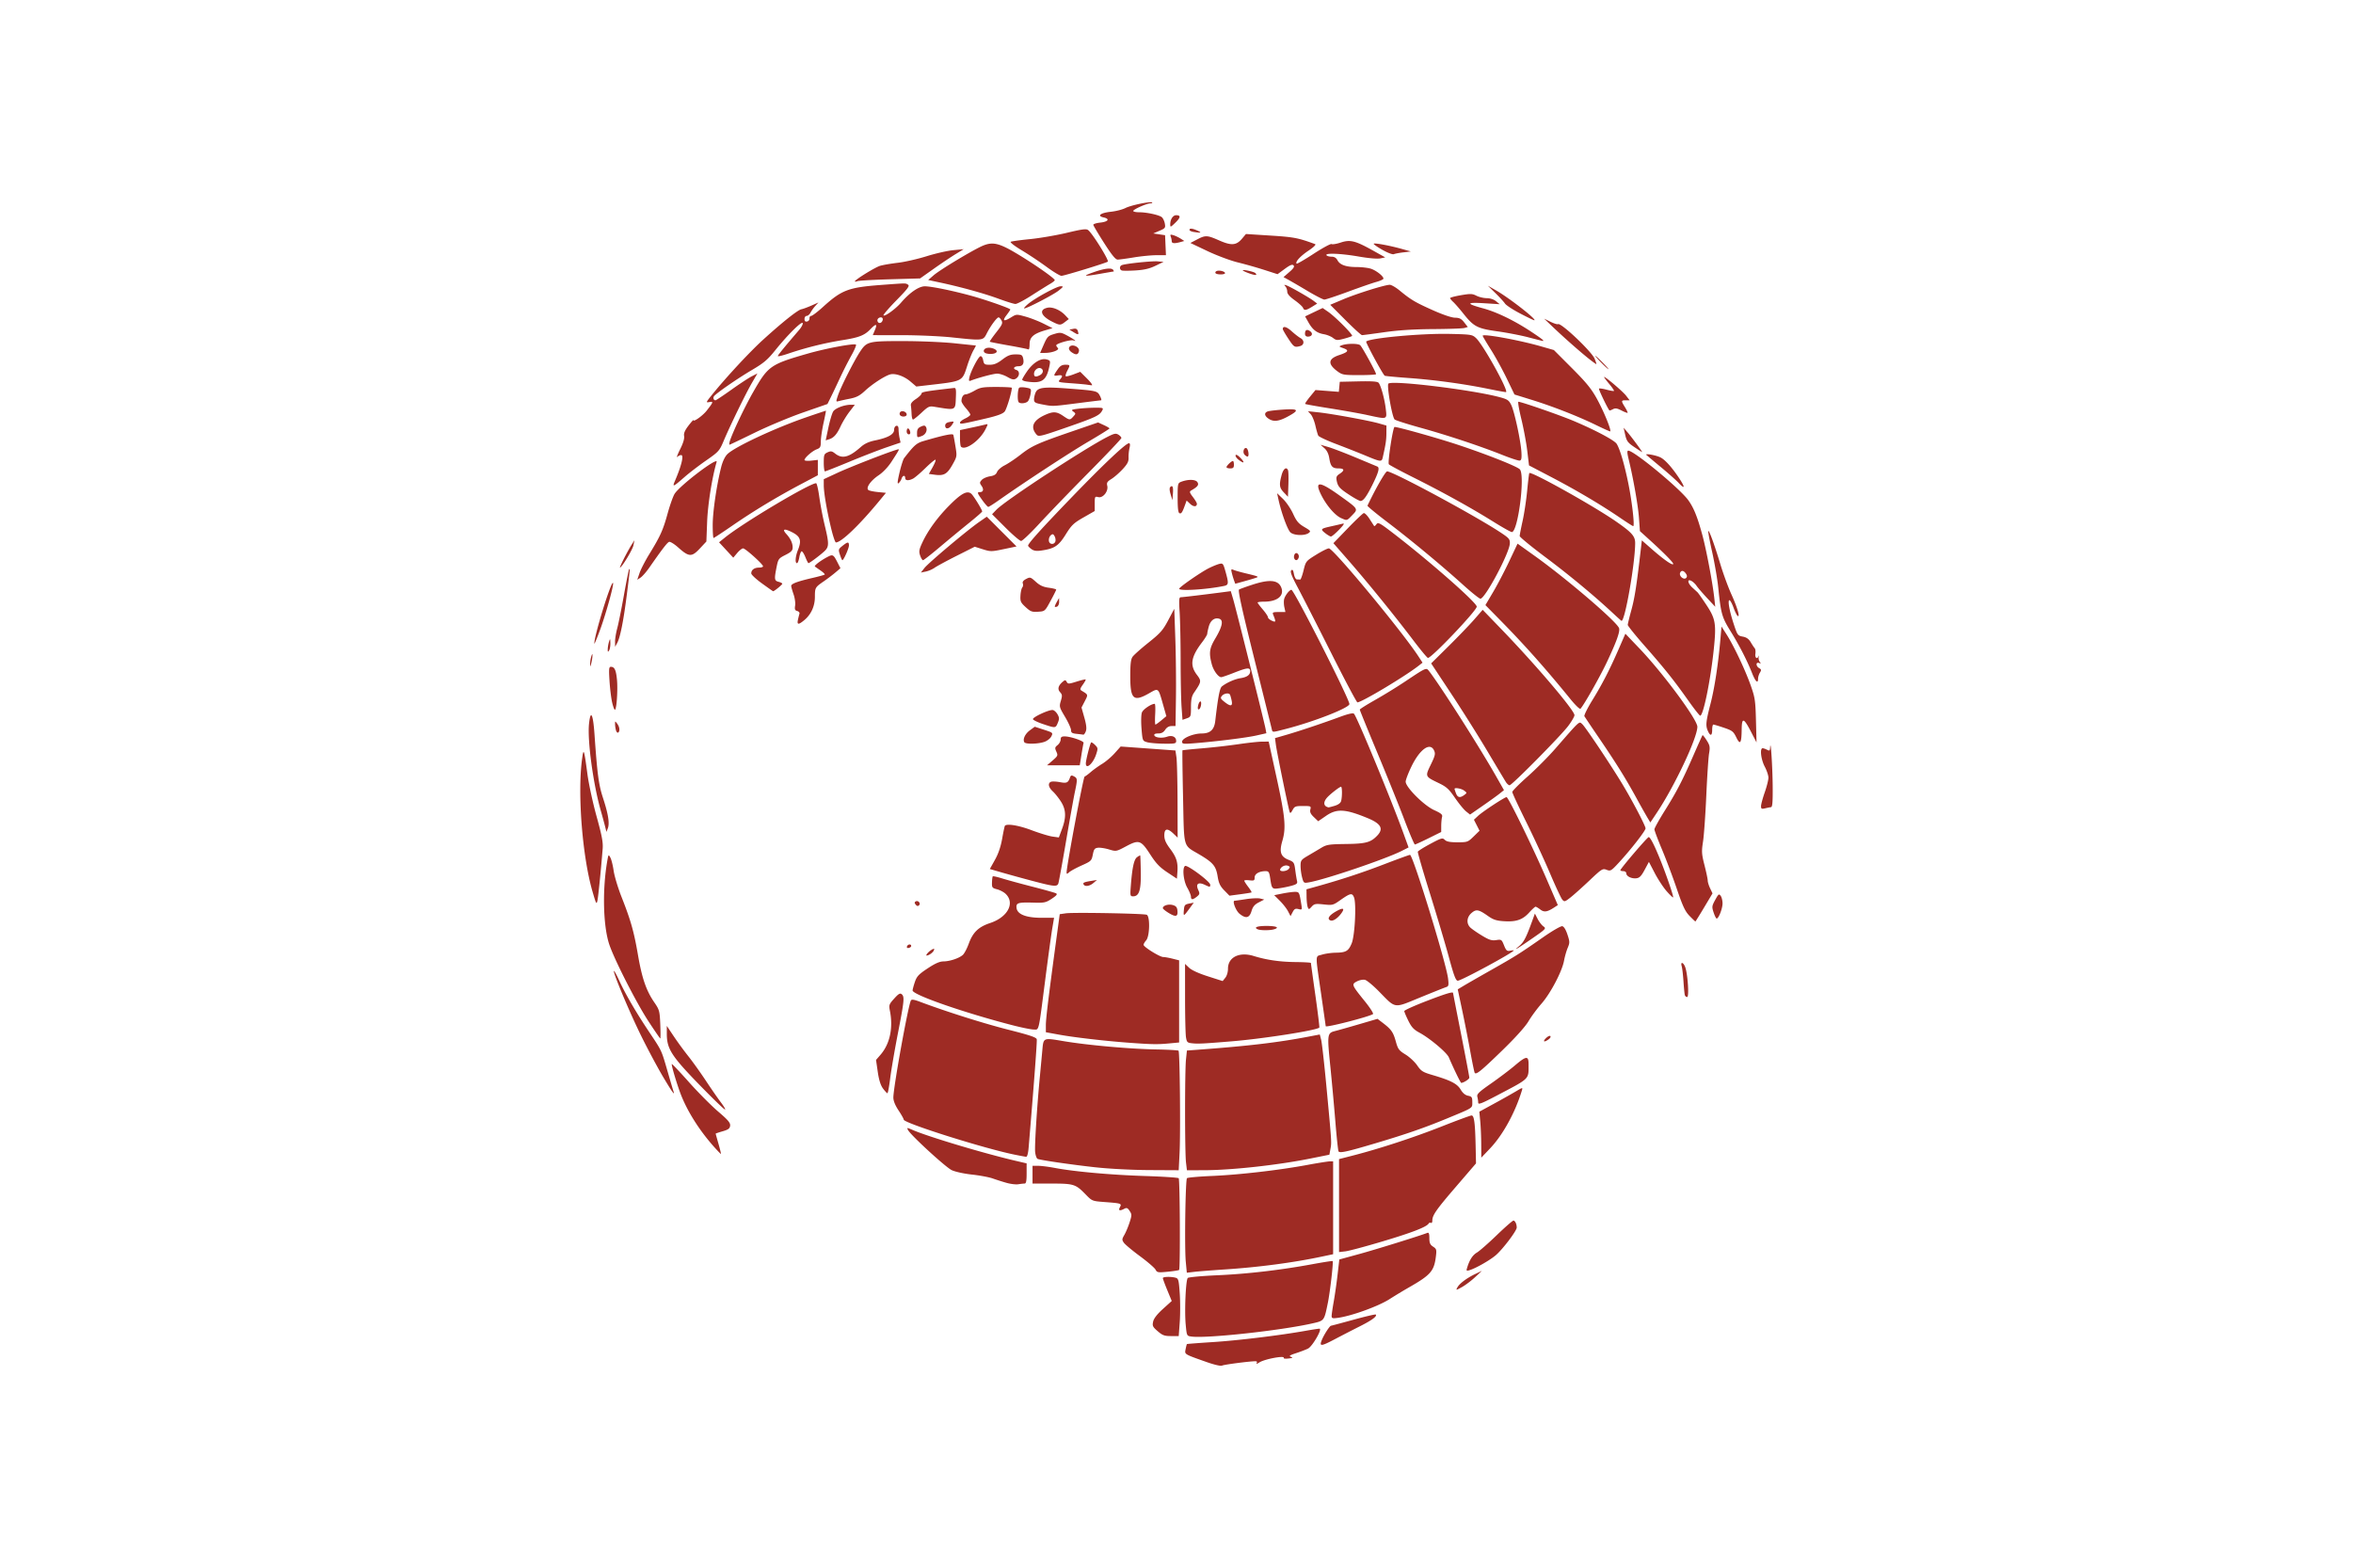 <svg xmlns="http://www.w3.org/2000/svg" viewBox="0 0 338.667 225.69" height="853" width="1280"><path style="fill:#fff;stroke-width:2.646;stroke-linecap:round;stroke-linejoin:round;paint-order:fill markers stroke" d="M-4.536-6.596h347.738v238.881H-4.536z"/><path style="fill:#9e2b24;fill-opacity:1;stroke-width:.213" d="M173.654 196.039c-3.26-1.15-3.16-1.09-3.007-1.857.074-.37.158-.696.186-.724.028-.028 1.729-.159 3.78-.291 3.628-.235 9.543-.953 13.213-1.604.997-.177 1.937-.322 2.09-.322.45 0-1.015 2.542-1.647 2.861-.302.153-1.075.45-1.717.66-.925.302-1.08.412-.746.53.33.117.252.17-.362.242-.432.051-.738.017-.68-.076.249-.403-2.756.15-3.516.648-.306.2-.473.24-.38.09.105-.171.041-.267-.177-.267-.838 0-4.496.476-4.791.623-.197.099-1.092-.106-2.246-.513zm16.615-3.213c.324-.775 1.129-2.012 1.31-2.012.055 0 1.502-.385 3.214-.856s3.16-.81 3.218-.751c.238.237-.543.816-2.277 1.688a240.08 240.08 0 0 0-3.508 1.806c-2.131 1.125-2.382 1.141-1.957.125zm-18.782-.451c-.676-.093-.676-.093-.829-1.726-.188-2.004.01-6.416.299-6.707.117-.116 2.018-.29 4.225-.388 4.32-.189 9.124-.747 13.692-1.59 1.573-.29 2.892-.495 2.932-.455.13.13-.37 4.469-.7 6.074-.52 2.533-.5 2.507-2.174 2.888-4.54 1.033-15.272 2.204-17.445 1.904zm-4.857-.768c-.722-.624-.793-.773-.659-1.382.1-.456.57-1.063 1.414-1.827l1.263-1.143-.64-1.553c-.353-.854-.64-1.636-.64-1.737 0-.206 1.146-.242 1.835-.057.407.11.464.327.597 2.257.08 1.174.081 3.037 0 4.138l-.147 2.003h-1.107c-.945 0-1.226-.102-1.916-.699zm25.032-2.186c0-.212.138-1.16.306-2.107.168-.946.417-2.691.553-3.877l.248-2.156 2.899-.793c2.359-.645 8.576-2.576 9.774-3.036.21-.08.286.12.286.76 0 .695.108.942.537 1.223.493.323.525.439.4 1.443-.261 2.096-.762 2.656-4.027 4.509a80.997 80.997 0 0 0-2.671 1.621c-1.617 1.025-5.437 2.405-7.399 2.674-.777.107-.906.07-.906-.26zm18.097-4.114c.3-.562 1.344-1.346 2.576-1.936l.959-.46-.98.915c-.537.503-1.386 1.142-1.885 1.42-.875.487-.899.489-.67.061zm-43.447-2.572c-.135-.252-1.141-1.12-2.236-1.929-1.096-.808-2.137-1.678-2.315-1.932-.292-.417-.285-.525.068-1.133.214-.37.553-1.176.751-1.792.336-1.04.336-1.156.009-1.655-.285-.436-.428-.496-.756-.32-.667.357-.907.278-.645-.212.29-.54.21-.567-2.158-.745-1.831-.138-1.84-.141-2.77-1.097-1.437-1.477-1.711-1.565-4.866-1.565h-2.781v-2.557h.799c.44 0 1.518.136 2.397.303 2.824.535 8.077 1.008 12.94 1.163 2.603.084 4.809.227 4.901.32.18.179.238 13.026.06 13.204-.058.057-.791.172-1.63.255-1.42.14-1.54.119-1.768-.308zm4.356-1.143c-.192-2.056-.051-11.787.175-12.013.095-.095 1.725-.24 3.623-.321 3.919-.17 9.599-.827 13.68-1.582 1.524-.283 2.986-.514 3.25-.516l.48-.002v13.365l-1.652.348c-4.119.87-9.048 1.522-13.906 1.842-1.817.12-3.798.275-4.402.345l-1.098.128-.15-1.594zm40.497.878c.342-1.13.786-1.819 1.41-2.188.364-.214 1.645-1.337 2.846-2.494 1.202-1.158 2.284-2.105 2.404-2.105.241 0 .477.495.477 1.004 0 .466-2.012 3.123-3.015 3.982-.853.73-2.86 1.873-3.773 2.15-.449.136-.485.1-.349-.349zm-18.437-8.947v-6.69l1.967-.505c3.796-.972 8.833-2.621 12.803-4.191 2.205-.872 4.141-1.585 4.303-1.585.372 0 .513 1.048.585 4.355l.055 2.543-2.835 3.297c-2.91 3.384-3.452 4.158-3.452 4.938 0 .247-.09.394-.198.327-.11-.068-.26-.024-.335.098-.306.495-2.367 1.294-6.606 2.56-2.462.736-4.883 1.384-5.381 1.44l-.906.104zm-47.844-3.267a36.902 36.902 0 0 1-2.007-.636c-.518-.185-1.86-.437-2.984-.56-1.155-.125-2.423-.404-2.918-.64-.872-.417-5.87-5.001-6.274-5.756-.206-.386-.188-.386.71-.002 2.28.977 10.202 3.349 14.698 4.4l1.652.386v1.453c0 1.09-.073 1.453-.293 1.453-.162 0-.57.045-.906.1-.337.056-1.092-.034-1.678-.199zm12.786-2.242c-3.42-.376-7.813-1.014-8.318-1.208-.15-.057-.312-.504-.362-.994-.091-.884.255-6.408.683-10.908.122-1.29.275-2.922.34-3.63.178-1.971.066-1.92 3.103-1.412 3.464.58 9.554 1.123 13.345 1.188 1.67.03 3.095.112 3.167.183.184.184.3 11.675.148 14.7l-.125 2.504-4.285-.024c-2.476-.014-5.725-.183-7.696-.4zm13.032-.696c-.175-1.46-.178-13.145-.003-14.818l.135-1.294 1.517-.112c7.421-.549 11.56-1.039 16.062-1.902l1.545-.296.197.766c.108.422.445 3.404.749 6.628.771 8.196.766 8.11.592 9.057l-.157.852-2.769.557c-4.68.941-11.287 1.667-15.26 1.676l-2.474.005-.134-1.12zm-24.646-1.12c-4.429-.899-15.984-4.547-15.984-5.046 0-.115-.336-.714-.746-1.332-.488-.735-.745-1.374-.744-1.848.003-1.477 2.132-13.25 2.526-13.974.1-.183.452-.131 1.308.191 3.715 1.398 9.145 3.116 12.68 4.012 3.136.794 4.067 1.108 4.125 1.39.06.299-.36 5.9-1.17 15.596-.07.83-.205 1.325-.36 1.312-.138-.011-.873-.147-1.635-.301zm67.137-1.49c-.005-1.055-.068-2.544-.14-3.309l-.132-1.39 2.104-1.148a124.32 124.32 0 0 0 3.134-1.761c1.014-.605 1.027-.607.881-.126-.963 3.166-2.729 6.38-4.572 8.32l-1.266 1.332-.01-1.918zm-110.276.523c-2.11-2.335-3.835-5.006-4.843-7.499-.553-1.367-1.488-4.47-1.38-4.579.044-.043 1.153 1.127 2.465 2.6 1.313 1.474 3.197 3.372 4.187 4.219 1.442 1.232 1.79 1.641 1.743 2.05-.046.41-.26.57-1.07.806-.557.162-1.013.315-1.013.342 0 .026.185.694.412 1.485.226.79.38 1.438.344 1.438-.037 0-.417-.388-.845-.862zm89.738.49c-.067-.109-.274-2.06-.46-4.335a471.83 471.83 0 0 0-.714-7.836c-.48-4.697-.457-4.863.685-5.152.485-.122 2.055-.567 3.49-.987l2.609-.765.754.575c1.223.933 1.507 1.336 1.875 2.658.315 1.133.45 1.315 1.399 1.9.578.355 1.336 1.061 1.686 1.57.567.824.804.973 2.211 1.387 2.625.772 3.547 1.249 4.044 2.091.298.505.658.804 1.062.885.542.109.612.213.612.914 0 .905.217.765-3.673 2.374-3.23 1.337-5.814 2.232-10.289 3.563-4.086 1.216-5.116 1.441-5.291 1.158zm-91.27-8.845c-4.76-4.849-5.411-5.828-5.411-8.123v-1.09l.996 1.49a51.25 51.25 0 0 0 2.102 2.874c.608.762 1.74 2.344 2.517 3.517.776 1.172 1.757 2.586 2.18 3.143.424.557.684 1.012.58 1.012-.105 0-1.438-1.27-2.963-2.823zm111.373 1.83a4.101 4.101 0 0 0-.124-.843c-.102-.38.21-.683 1.974-1.912 1.152-.804 2.691-1.967 3.42-2.586 1.66-1.407 1.979-1.438 1.979-.192 0 2.227.252 1.974-4.422 4.437-2.348 1.236-2.825 1.421-2.827 1.096zm-117.342-3.748c-.784-1.32-2.205-3.98-3.157-5.914-1.672-3.397-4.071-9.122-3.896-9.297.047-.047.406.61.797 1.462.875 1.907 2.385 4.496 4.258 7.302 1.854 2.777 1.768 2.592 2.656 5.66.423 1.459.81 2.771.86 2.918.242.702-.213.062-1.518-2.131zm31.675 1.716c-.346-.468-.581-1.217-.754-2.397l-.25-1.717.638-.735c1.355-1.56 1.85-3.86 1.36-6.333-.165-.833-.127-.942.614-1.761.622-.69.85-.823 1.081-.632.429.356.373.925-.549 5.657-.46 2.361-.958 5.262-1.106 6.446-.147 1.184-.327 2.153-.4 2.153-.071 0-.357-.306-.634-.68zm82.405-2.356a57.19 57.19 0 0 1-.963-2.123c-.271-.677-2.738-2.753-4.224-3.554-.824-.444-1.149-.793-1.611-1.729-.319-.644-.58-1.268-.582-1.385-.002-.117 1.43-.764 3.18-1.438 2.79-1.074 3.842-1.392 3.842-1.162 0 .035.527 2.735 1.172 6 .645 3.266 1.172 6.05 1.172 6.19 0 .205-.848.746-1.17.746-.047 0-.414-.695-.816-1.545zm2.756.092c-.06-.097-.352-1.512-.648-3.144-.296-1.633-.82-4.296-1.164-5.918l-.626-2.95.887-.532c.488-.292 2.278-1.319 3.978-2.28 3.488-1.976 4.051-2.33 7.405-4.671 1.32-.92 2.566-1.642 2.771-1.603.236.044.51.483.746 1.194.343 1.033.346 1.188.04 1.917-.184.436-.422 1.272-.53 1.858-.282 1.54-1.94 4.698-3.246 6.18-.62.704-1.459 1.84-1.865 2.527-.466.787-1.865 2.342-3.785 4.207-3.06 2.971-3.762 3.54-3.963 3.215zm-49.786-4.328c-3.444-.253-7.874-.767-10.07-1.168l-1.865-.34v-1.007c0-.947.386-4.11 1.513-12.422l.484-3.563.866-.124c1.093-.157 11.191.023 11.65.207.503.202.442 3.11-.078 3.684-.203.225-.37.513-.37.642 0 .31 2.331 1.757 2.83 1.757.216 0 .818.108 1.339.239l.946.238v11.823l-1.438.135c-1.671.158-2.47.144-5.807-.1zm9.136.084c-.706-.073-.784-.148-.903-.867-.072-.434-.131-2.988-.133-5.676l-.003-4.889.586.559c.365.347 1.39.814 2.707 1.235l2.12.678.384-.474c.224-.276.384-.822.384-1.312 0-1.653 1.64-2.459 3.706-1.82 1.855.573 3.77.85 6.044.872 1.201.013 2.184.07 2.184.129s.29 2.158.646 4.664c.355 2.507.61 4.594.566 4.638-.404.404-8.005 1.596-12.614 1.978-4.03.334-4.814.374-5.674.285zm50.909-.738c.257-.257.542-.393.633-.302.09.091-.02.302-.248.468-.642.47-.907.356-.385-.166zm-129.2-2.462c-1.731-2.648-4.9-8.871-5.623-11.042-.885-2.66-1.006-7.904-.276-12.046.16-.91.175-.925.44-.44.151.276.363 1.127.471 1.89.109.765.618 2.457 1.132 3.762 1.344 3.412 1.784 4.968 2.377 8.405.574 3.331 1.184 5.092 2.355 6.798.718 1.047.766 1.227.848 3.144.047 1.118.047 2.033 0 2.033-.048 0-.823-1.127-1.724-2.504zm52.425.601c-6.945-1.79-14.385-4.38-14.385-5.005 0-.144.147-.693.326-1.22.278-.815.55-1.105 1.834-1.955 1.084-.718 1.726-1.002 2.285-1.008.932-.012 2.257-.458 2.79-.94.213-.193.594-.918.847-1.611.598-1.64 1.396-2.412 3.07-2.97 2.56-.85 3.633-2.906 2.21-4.23-.258-.239-.804-.523-1.215-.63-.69-.18-.744-.254-.72-.983.013-.434.065-.83.115-.88.05-.05.67.09 1.38.31.708.221 2.67.756 4.359 1.189 1.69.432 3.207.86 3.372.95.222.12.06.322-.624.774-.85.562-1.066.608-2.645.562-2.2-.064-2.51.033-2.425.76.106.92 1.37 1.421 3.586 1.421h1.816l-.253 1.492c-.14.82-.6 4.177-1.023 7.459-.996 7.728-.858 7.141-1.68 7.13-.372-.006-1.73-.282-3.02-.615zm45.074.137c0-.034-.29-2.072-.645-4.529-.879-6.082-.89-5.464.112-5.771.469-.144 1.362-.27 1.985-.278 1.464-.022 1.825-.233 2.285-1.343.458-1.102.693-5.695.339-6.608-.27-.692-.52-.64-2.02.416-.986.695-1.092.722-2.346.587-1.174-.125-1.358-.092-1.73.32-.39.43-.425.435-.568.072-.084-.213-.16-.878-.168-1.478l-.015-1.09 1.332-.371c3.603-1.003 6.554-1.971 9.805-3.218 1.964-.753 3.658-1.37 3.763-1.37.424 0 5.22 15.59 5.483 17.817.11.94.074 1.105-.271 1.213-.22.07-1.902.742-3.74 1.495-3.895 1.596-3.453 1.662-5.958-.888-.822-.837-1.717-1.577-1.989-1.645-.275-.07-.788.028-1.16.22-.81.419-.78.493 1.157 2.892.75.928 1.267 1.745 1.151 1.817-.672.416-6.802 1.983-6.802 1.74zm51.69-4.468c-.045-.146-.134-1.033-.196-1.971-.063-.938-.178-1.92-.255-2.184-.214-.727.258-.581.516.16.36 1.033.563 4.262.268 4.262-.137 0-.287-.12-.332-.267zm-33.966-5.481c-.508-1.87-1.736-6-2.73-9.18-.993-3.177-1.774-5.87-1.737-5.984.038-.114.849-.623 1.802-1.132 1.606-.858 1.758-.9 2.082-.576.257.256.741.35 1.823.35 1.426 0 1.502-.028 2.325-.832l.851-.83-.403-.792-.404-.791.575-.54c.665-.624 3.841-2.716 4.124-2.716.256 0 3.836 7.336 5.793 11.873l1.583 3.669-.509.333c-1.013.664-1.455.731-2.01.306-.286-.22-.592-.403-.68-.406-.089-.003-.503.374-.92.836-.941 1.042-1.872 1.363-3.626 1.251-1.095-.07-1.545-.216-2.298-.747-1.355-.955-1.7-1.018-2.379-.434-.69.593-.768 1.503-.18 2.082.219.216.974.74 1.678 1.165 1.05.635 1.417.75 2.055.653.747-.115.79-.087 1.126.755.301.752.424.86.875.774.29-.055.526-.074.526-.043 0 .273-7.556 4.36-8.056 4.358-.287-.002-.554-.706-1.286-3.402zm-75.042-.55a2.63 2.63 0 0 1 .66-.539c.307-.164.36-.139.26.124-.12.313-.73.745-1.049.745-.08 0-.023-.149.129-.33zm85.143-1.018c.666-.55 1.005-1.187 1.823-3.431l.46-1.263.395.77c.217.424.593.91.835 1.079.422.295.355.368-1.543 1.682-2.234 1.546-2.937 1.962-1.97 1.163zm-88.09.037c.11-.332.587-.39.604-.074.006.117-.149.246-.344.287-.223.046-.32-.034-.26-.213zm50.515-2.453c-.681-.274-.132-.498 1.225-.498 1.462 0 1.963.25 1.013.505-.564.151-1.857.147-2.238-.007zm10.443-1.286c-.528-.198-.249-.696.702-1.253 1.11-.65 1.428-.548.821.265-.52.697-1.173 1.12-1.523.988zm51.678-.65c-.638-.654-.975-1.372-1.844-3.92-.585-1.717-1.548-4.272-2.14-5.679-.591-1.407-1.076-2.696-1.076-2.866 0-.17.67-1.377 1.488-2.683 1.729-2.76 2.553-4.354 4.18-8.085.65-1.49 1.216-2.742 1.258-2.785.042-.042.31.295.597.75.46.726.5.951.343 1.884-.098.583-.278 3.313-.4 6.068-.123 2.754-.334 5.73-.47 6.614-.223 1.444-.2 1.787.215 3.416.254.997.462 1.986.462 2.199 0 .213.155.714.344 1.114l.345.726-1.207 2.023c-.664 1.113-1.231 2.023-1.26 2.023-.03 0-.405-.36-.835-.8zm3.46-.497c-.267-.808-.251-.935.23-1.817.464-.848.546-.91.786-.582.147.202.268.693.268 1.093 0 .735-.558 2.176-.843 2.176-.085 0-.284-.392-.441-.87zm-78.372.105c-.496-.296-.902-.625-.902-.732 0-.365.784-.616 1.406-.45.47.124.636.308.689.761.106.905-.2 1.013-1.193.42zm10.127.07c-.525-.429-1.07-1.863-.707-1.863.08 0 .819-.104 1.642-.232.822-.128 1.752-.167 2.065-.087l.57.144-.791.408c-.6.31-.853.614-1.046 1.26-.301 1.005-.82 1.116-1.733.37zm-8.006-.47c.06-.76.136-.859.749-.983l.68-.138-.562.77c-.904 1.236-.939 1.25-.867.351zm15 .128c-.196-.38-.724-1.059-1.174-1.508l-.816-.816 1.183-.238c.65-.13 1.453-.238 1.783-.238.632 0 .645.026.93 1.785.13.8.117.822-.406.691-.44-.11-.595-.03-.841.44l-.301.575zm-53.59-.96c-.19-.229-.194-.349-.015-.46.348-.214.779.263.494.547-.154.155-.3.128-.479-.087zm-46.523-1.89c-1.443-4.96-2.164-13.931-1.52-18.917.237-1.843.292-1.702.791 2.025.188 1.406.78 4.14 1.315 6.074.777 2.807.953 3.752.876 4.688-.272 3.328-.622 6.792-.747 7.409-.13.636-.19.528-.715-1.28zm139.584 1.164c-.175-.202-.97-1.902-1.767-3.778-.798-1.875-2.346-5.216-3.44-7.424-1.096-2.208-1.992-4.138-1.992-4.288 0-.15.983-1.144 2.185-2.21 1.201-1.066 3-2.871 3.996-4.013 3.655-4.187 3.415-3.969 3.895-3.54.46.411 4.166 5.956 5.805 8.687 1.46 2.43 3.3 5.952 3.3 6.313 0 .346-2.127 3.073-3.86 4.949-1.084 1.173-1.182 1.23-1.745 1.013-.567-.218-.69-.142-2.455 1.527-1.022.966-2.25 2.067-2.73 2.445-.818.644-.895.664-1.192.32zm-53.447-.42c-.002-.206-.241-.791-.533-1.301-.551-.964-.744-2.858-.318-3.121.33-.204 3.624 2.248 3.624 2.697 0 .366-.037.368-.748.029-.972-.464-1.38-.161-.977.725.239.523.217.627-.2.965-.59.478-.845.48-.848.005zm68.46-.796c-.47-.535-1.237-1.702-1.702-2.594l-.846-1.621-.615 1.146c-.48.897-.74 1.161-1.19 1.213-.7.081-1.449-.288-1.449-.713 0-.172-.192-.312-.426-.312-.234 0-.426-.06-.426-.132 0-.223 3.886-4.77 4.076-4.77.227 0 .85 1.224 1.698 3.338.882 2.198 1.916 5.24 1.817 5.34-.044.043-.465-.36-.936-.895zm-77.122-.697c.2-2.663.458-3.87.896-4.19.229-.167.436-.282.462-.257.026.026.064 1.118.084 2.426.04 2.59-.24 3.46-1.111 3.46-.41 0-.432-.094-.331-1.439zm13.453.58c-.593-.607-.791-1.027-.952-2.012-.24-1.483-.641-1.968-2.572-3.118-2.468-1.47-2.24-.681-2.406-8.297-.08-3.664-.117-6.69-.083-6.725.035-.035 1.308-.166 2.828-.291a98.164 98.164 0 0 0 5.216-.592c1.348-.2 2.882-.366 3.41-.37l.959-.007 1.118 5.115c1.256 5.743 1.399 7.287.849 9.164-.473 1.614-.255 2.28.9 2.741.753.302.813.393.952 1.454.08.623.196 1.331.256 1.574.089.364-.036.484-.705.678-.447.13-1.255.3-1.795.378-1.106.158-1.128.134-1.369-1.47-.127-.847-.218-.986-.643-.986-.92 0-1.588.383-1.588.91 0 .441-.082.486-.746.409-.41-.048-.745-.023-.745.057 0 .079.253.476.562.881.31.406.525.767.48.802-.046.035-.78.155-1.63.267l-1.547.204zm9.275-3.081c.214-.258.194-.344-.11-.46-.401-.155-.983.119-1.118.526-.123.367.914.312 1.228-.066zm-36.867 1.725a250.726 250.726 0 0 1-4.406-1.21l-1.742-.506.736-1.316c.496-.886.837-1.89 1.045-3.074.17-.967.348-1.796.395-1.843.325-.326 2.006-.042 3.837.649 1.157.435 2.512.848 3.012.917l.91.124.45-1.205c.635-1.697.59-2.808-.158-3.972-.335-.521-.862-1.18-1.172-1.464-.625-.574-.733-1.184-.243-1.372.177-.068.75-.043 1.276.055.989.185 1.181.095 1.458-.68.111-.31.218-.339.566-.152.513.274.52.399.116 2.315-.172.819-.746 4.027-1.276 7.13-.53 3.102-1.022 5.795-1.095 5.984-.183.477-.663.428-3.709-.38zm7.362.525c-.162-.261.031-.357 1.056-.525l.853-.14-.504.432c-.53.455-1.2.565-1.405.233zm31.442-1.007a7.47 7.47 0 0 1-.226-1.672c.002-.8.07-.893 1.09-1.492.599-.352 1.462-.863 1.92-1.137.743-.446 1.116-.502 3.544-.534 2.873-.037 3.568-.23 4.518-1.248.894-.96.486-1.686-1.38-2.459-3.246-1.345-4.472-1.415-6.026-.344l-1.13.777-.626-.6c-.466-.447-.594-.726-.5-1.097.119-.476.074-.497-1.064-.497-1.08 0-1.217.054-1.499.586-.229.432-.339.502-.42.266-.187-.542-1.834-8.57-1.974-9.626l-.133-.996 1.571-.455c1.917-.555 5.19-1.65 7.708-2.578 1.26-.465 1.944-.62 2.088-.476.43.43 5.377 12.39 7.145 17.273l.713 1.97-1.008.51c-2.31 1.166-10.92 4.087-13.3 4.51-.765.136-.789.12-1.011-.68zm4.683-10.332c.52-.156.85-.401.927-.692.167-.622.158-2.05-.012-2.05-.212 0-1.623 1.103-2.038 1.593-.566.668-.47 1.23.234 1.374.045.01.445-.092.889-.225zm-24.093 9.573c-1.089-.723-1.614-1.273-2.451-2.567-1.341-2.073-1.621-2.167-3.49-1.17-1.405.75-1.417.752-2.444.444-.568-.17-1.284-.279-1.593-.243-.474.056-.588.207-.742.987-.173.883-.241.95-1.603 1.56-.782.351-1.59.79-1.796.976-.307.278-.373.284-.373.034 0-.92 2.406-13.733 2.59-13.799.122-.043.524-.34.894-.661s1.103-.847 1.63-1.168c.528-.322 1.344-1.016 1.813-1.543l.854-.957 3.941.285 3.942.286.144.959c.079.528.15 3.35.16 6.274l.015 5.314-.597-.573c-.879-.841-1.32-.76-1.32.242 0 .616.205 1.09.849 1.952.915 1.227 1.136 1.95 1.03 3.376l-.068.911zm34.12-7.573c-.747-1.963-2.496-6.297-3.887-9.63-1.39-3.335-2.528-6.13-2.528-6.212 0-.082.983-.702 2.184-1.378a79.819 79.819 0 0 0 4.316-2.651c3.018-2.017 3.06-2.036 3.435-1.564 1.5 1.883 7.259 10.911 9.682 15.178l1.137 2.001-.627.503c-.345.276-1.444 1.067-2.442 1.759l-1.814 1.257-.574-.458c-.316-.252-1.034-1.13-1.596-1.95-.87-1.27-1.216-1.584-2.347-2.13-1.972-.95-1.964-.93-1.129-2.655.62-1.281.685-1.56.472-2.026-.569-1.249-2.051-.199-3.267 2.316-.453.937-.824 1.913-.824 2.168 0 .794 2.614 3.41 4.08 4.082 1.057.485 1.252.656 1.156 1.014-.063.236-.117.816-.118 1.288l-.003.858-1.815.9c-.998.495-1.886.9-1.974.9-.088 0-.77-1.607-1.517-3.57zm8.622-3.556c.408-.303.408-.31-.013-.633-.386-.295-1.385-.473-1.385-.247 0 .051.093.339.208.64.234.617.585.688 1.19.24zM87.129 119.1a92.75 92.75 0 0 0-.667-2.45c-1.092-3.848-1.937-10.111-1.684-12.478.225-2.096.58-1.438.782 1.443.407 5.837.603 7.317 1.225 9.223.76 2.329.974 3.66.702 4.368l-.205.533zm149.98-1.426a129.4 129.4 0 0 1-1.624-2.892c-1.52-2.772-2.881-4.954-5.346-8.576a215.365 215.365 0 0 1-2.096-3.111c-.075-.13.44-1.17 1.144-2.315 1.448-2.35 2.487-4.372 3.83-7.452l.922-2.117 2.038 2.134c3.398 3.559 8.325 10.222 8.325 11.258 0 1.609-3.288 8.572-5.87 12.432l-.899 1.345zm16.357-1.643c0-.25.24-1.142.533-1.98.293-.84.532-1.791.532-2.116 0-.325-.24-1.042-.532-1.593-.541-1.017-.73-2.644-.306-2.644.125 0 .413.1.64.22.359.193.416.145.446-.372.074-1.282.338 2.77.364 5.604.02 2.262-.038 3.009-.239 3.029-.146.015-.53.09-.852.167-.5.12-.586.073-.586-.315zm-36.735-3.484a568.746 568.746 0 0 1-2.648-4.422c-1.29-2.169-3.64-5.9-5.222-8.291l-2.876-4.348 2.5-2.472c1.375-1.36 3.043-3.095 3.708-3.857l1.208-1.385 2.674 2.77c5.009 5.19 10.538 11.695 10.538 12.397 0 .193-.402.888-.894 1.543-1.073 1.431-8.105 8.544-8.446 8.544-.132 0-.376-.216-.542-.48zm-65.226-3.09c.75-.648.784-.728.535-1.273-.234-.514-.213-.624.179-.94.244-.198.443-.56.443-.805 0-.34.134-.446.568-.446.857 0 2.814.673 2.73.939-.04.128-.18.905-.31 1.726l-.238 1.492h-4.707l.8-.692zm4.78.417c0-.447.61-2.856.76-3.007.058-.058.31.102.562.354.432.431.44.51.157 1.37-.441 1.336-1.479 2.236-1.479 1.283zm-8.852-3.04c-.26-.423.108-1.211.804-1.722l.696-.51 1.324.43c1.3.423 1.32.44 1.06.963-.146.294-.595.645-1.005.786-.93.319-2.694.352-2.879.053zm17.673-.005c-.657-.19-.665-.21-.808-1.97-.081-1.006-.056-2.01.06-2.313.172-.454 1.34-1.24 1.84-1.24.084 0 .114.67.068 1.491-.047.82-.03 1.492.037 1.492s.447-.272.846-.605l.724-.604-.486-1.707c-.69-2.419-.628-2.37-1.994-1.588-2.248 1.286-2.714.866-2.714-2.445 0-1.768.08-2.448.332-2.807.182-.261 1.213-1.178 2.29-2.039 1.71-1.364 2.072-1.775 2.837-3.216l.876-1.651.151 4.335c.083 2.384.123 6.181.09 8.438l-.062 4.102h-.568c-.372 0-.69.185-.918.533-.247.376-.541.533-1.002.533-.426 0-.622.092-.564.266.115.35 1.105.457 1.844.2.715-.25 1.3.025 1.3.61 0 .38-.15.414-1.758.396-.967-.01-2.056-.105-2.421-.211zm5.032-.069c0-.508 1.597-1.182 2.815-1.188 1.236-.006 1.811-.533 1.958-1.794.412-3.534.642-4.729.957-4.98.67-.533 1.847-1.056 2.654-1.181.968-.15 1.419-.476 1.419-1.026 0-.549-.454-.501-2.344.246-.88.347-1.702.631-1.828.632-.421 0-1.115-.949-1.356-1.857-.436-1.643-.349-2.283.508-3.72 1.01-1.696 1.2-2.632.577-2.83-.671-.213-1.268.224-1.514 1.11-.121.439-.221.91-.222 1.047 0 .138-.33.682-.733 1.21-1.612 2.111-1.808 3.313-.763 4.694.684.904.67.993-.412 2.584-.33.485-.435.983-.436 2.057-.002 1.368-.023 1.425-.612 1.63l-.61.213-.132-1.843c-.073-1.014-.134-4.002-.135-6.639-.002-2.637-.065-5.778-.142-6.98-.115-1.822-.087-2.184.168-2.184.27 0 3.731-.416 6.298-.756l.894-.119.328 1.103c.396 1.334 4.492 17.714 4.668 18.671l.126.677-1.43.323c-1.437.324-5.664.853-8.943 1.118-1.566.127-1.758.103-1.758-.218zm7.131-5.934c-.082-.381-.19-.765-.243-.853-.166-.282-.86-.17-1.155.186-.248.298-.2.413.347.85.908.728 1.234.67 1.051-.183zm72.636 5.309c-.415-.853-.588-.988-1.794-1.395-.734-.248-1.412-.45-1.506-.45-.095 0-.172.335-.172.745 0 .878-.258.965-.605.203-.362-.794-.314-1.3.373-3.971.59-2.299 1.118-5.768 1.43-9.416l.144-1.675.73 1.142c1.04 1.628 2.676 5.082 3.47 7.324.622 1.756.686 2.182.76 5.066l.082 3.15-.795-1.536c-1.044-2.019-1.322-2.093-1.342-.358-.022 2.029-.216 2.322-.775 1.17zm-94.952-.51c-.647-.067-.799-.17-.799-.538 0-.25-.388-1.106-.861-1.904-.827-1.39-.851-1.484-.606-2.302.222-.74.207-.907-.115-1.262-.401-.444-.26-.954.419-1.518.3-.25.38-.243.542.048.174.31.3.307 1.418-.041.675-.21 1.262-.35 1.304-.31.042.04-.14.378-.406.75-.397.559-.43.71-.183.86.979.59.967.552.466 1.518l-.472.912.409 1.45c.292 1.036.353 1.601.211 1.972-.108.286-.272.504-.362.485-.091-.02-.525-.074-.965-.12zm-66.305-.54a4.087 4.087 0 0 1-.124-.903c.004-.42.008-.42.317-.012.35.462.412 1.098.124 1.276-.104.064-.246-.098-.317-.36zm94.383-.21a6847.15 6847.15 0 0 0-2.531-10.177c-1.759-7.057-2.348-9.737-2.163-9.846.139-.083 1-.395 1.915-.693 2.502-.817 3.744-.689 4.17.43.446 1.174-.59 2.011-2.488 2.011-.51 0-.927.057-.927.126 0 .07.335.518.746.997.41.48.745.983.745 1.119s.252.362.56.502c.594.27.617.163.188-.88-.133-.322-.025-.372.806-.372h.959l-.152-.693c-.083-.38-.097-.906-.03-1.167.135-.534.765-1.337 1.048-1.337.375 0 8.343 15.702 8.343 16.442 0 .547-5.12 2.55-9.2 3.597-1.999.514-1.85.518-1.99-.06zm-32.91-.658c-.754-.254-1.404-.567-1.446-.695-.093-.286 2.365-1.421 2.867-1.324.198.038.5.319.671.624.262.467.268.663.035 1.224-.321.776-.327.777-2.127.17zm92.871-3.391c-2.04-2.89-3.416-4.613-6.306-7.896-1.32-1.5-2.4-2.844-2.4-2.985 0-.142.236-1.12.526-2.173.465-1.69.76-3.582 1.34-8.621l.158-1.376 1.385 1.216c1.748 1.533 2.953 2.383 3.13 2.207.134-.135-1.224-1.52-3.598-3.67l-1.192-1.08-.138-1.904c-.129-1.79-.818-5.701-1.488-8.456-.22-.9-.233-1.225-.051-1.225.833.003 7.43 5.45 8.64 7.136.79 1.1 1.321 2.418 2.028 5.035.574 2.122 1.48 6.905 1.71 9.027l.138 1.272-1.187-1.272c-.653-.7-1.328-1.485-1.5-1.744-.171-.26-.503-.575-.738-.7-.647-.347-.558.324.126.95l.746.682c.107.099.69.928 1.297 1.844 1.308 1.976 1.429 2.72 1.044 6.386-.469 4.465-1.504 9.53-1.948 9.53-.099.001-.874-.982-1.722-2.183zm-.309-18.215c-.322-.511-.703-.579-.867-.154-.177.464.538 1.061.871.728.151-.15.15-.33-.003-.574zM88.091 101.039c-.135-.615-.3-2.006-.368-3.09-.105-1.678-.075-1.971.201-1.971.522 0 .737.447.873 1.816.146 1.47-.05 4.364-.296 4.364-.09 0-.275-.503-.41-1.119zm84.338.592c.145-.76.528-.937.442-.204-.038.325-.177.627-.308.67-.15.05-.2-.122-.134-.466zm53.624-.98c-3.513-4.323-6.54-7.733-9.938-11.193l-2.32-2.363 1.119-1.896c.616-1.043 1.657-3.033 2.313-4.423l1.194-2.527 2.444 1.746c4.596 3.282 11.814 9.46 12.164 10.411.173.469-.367 1.973-1.769 4.933-1.009 2.13-3.293 6.157-3.787 6.676-.093.097-.731-.517-1.42-1.364zm-34.445-6.644c-1.963-3.898-4.117-8.116-4.787-9.374-.916-1.72-1.157-2.348-.974-2.532.184-.184.28-.052.39.53.084.448.27.773.44.773.164 0 .369.007.457.016.088.009.306-.584.486-1.317.323-1.318.344-1.344 1.806-2.254.814-.506 1.642-.92 1.84-.92.632 0 10.51 11.912 12.874 15.524l.606.927-.521.411c-1.936 1.527-8.239 5.302-8.852 5.302-.109 0-1.803-3.19-3.765-7.086zm60.568 2.877c-.739-1.861-1.824-3.972-3.104-6.043-1.24-2.004-1.378-2.495-1.768-6.3-.123-1.192-.516-3.482-.873-5.09-.358-1.608-.61-2.966-.558-3.017.13-.13.874 1.917 1.752 4.818.411 1.36 1.118 3.287 1.57 4.283.861 1.899 1.283 3.352.905 3.118-.117-.073-.386-.612-.597-1.199-.211-.586-.473-1.066-.582-1.066-.286 0-.008 1.542.623 3.456.518 1.572.576 1.651 1.293 1.786.532.1.864.334 1.143.806.215.366.475.756.576.867.101.11.145.47.097.799-.087.588.268.85.447.33.05-.146.061-.079.024.15-.037.228.039.542.168.697.182.22.156.253-.116.148-.483-.185-.462.466.023.742.315.178.332.28.107.647-.147.239-.267.628-.267.864 0 .786-.37.443-.863-.796zM84.938 95.552a4.11 4.11 0 0 1 .167-1.066c.133-.417.17-.44.166-.106-.002.234-.077.714-.166 1.065-.146.574-.163.585-.167.107zm118.423-3.463c-2.686-3.542-6.515-8.258-9.213-11.349l-2.232-2.557 2.057-2.131c1.132-1.172 2.173-2.161 2.313-2.198.14-.037.52.347.843.852.324.506.618.96.654 1.01.035.05.183-.069.328-.264.237-.318.491-.181 2.41 1.294 5.28 4.06 12.027 9.989 12.027 10.569 0 .572-6.48 7.384-7.024 7.384-.1 0-1.074-1.175-2.163-2.61zM87.474 93.42c.01-.293.094-.773.188-1.066.156-.488.172-.47.189.213.01.41-.075.89-.189 1.066-.162.251-.203.205-.188-.213zm1.052-1.066c-.003-.41.137-1.273.313-1.918.175-.645.61-2.798.965-4.786.355-1.988.69-3.658.744-3.712.144-.144.132-.01-.322 3.596-.476 3.787-.958 6.21-1.392 7.01l-.302.556-.006-.746zm-2.983.276c-.049-1.025 2.41-9.008 2.688-8.729.165.165-.973 4.306-1.831 6.665-.465 1.277-.85 2.205-.857 2.064zm29.305-3.42c.07-.322.169-.714.218-.872.05-.157-.095-.334-.32-.393-.328-.086-.39-.243-.303-.78.06-.37-.042-1.103-.227-1.63-.184-.528-.336-1.07-.338-1.205-.003-.307.904-.647 3.05-1.142.917-.212 1.714-.431 1.77-.488.057-.057-.214-.322-.601-.59a31.06 31.06 0 0 1-.809-.57c-.142-.116.795-.836 1.735-1.335.863-.457.92-.426 1.567.845l.375.737-.721.612c-.397.337-1.153.91-1.68 1.274-1.24.855-1.272.91-1.276 2.243-.003 1.326-.54 2.511-1.502 3.321-.849.714-1.099.707-.938-.026zm117.306-.95c-2.692-2.513-6.298-5.504-9.75-8.086-2.022-1.513-3.676-2.872-3.676-3.021 0-.15.19-1.13.423-2.179.232-1.049.527-3.01.656-4.357.128-1.347.268-2.485.311-2.527.28-.281 9.212 4.705 12.462 6.958 2.298 1.592 2.771 2.126 2.769 3.122-.007 2.92-1.47 11.26-1.964 11.192-.032-.004-.586-.5-1.23-1.102zm-84.534-.877c-.714-.655-.792-.83-.744-1.655.03-.508.147-1.035.26-1.17.113-.137.149-.397.079-.58-.085-.22.072-.435.473-.645.575-.301.633-.284 1.393.402.59.533 1.069.753 1.868.86.59.078 1.072.201 1.07.274-.001.073-.367.804-.813 1.624-.809 1.49-.812 1.492-1.799 1.557-.873.057-1.082-.021-1.787-.667zm4.197-.097c.004-.084.145-.393.313-.686l.304-.533.008.563c.004.31-.136.619-.312.686-.176.068-.316.054-.312-.03zm58.763-3.11c-3.16-2.854-7.476-6.43-10.884-9.019-1.618-1.229-2.912-2.298-2.875-2.375 1.187-2.499 2.585-4.936 2.831-4.936.84 0 12.62 6.344 16.305 8.781 1.252.828 1.383.983 1.355 1.6-.061 1.379-3.563 7.947-4.236 7.947-.156 0-1.279-.9-2.496-1.998zm-100.902-.196c-.844-.61-1.54-1.258-1.546-1.44-.017-.499.43-.842 1.097-.842.329 0 .597-.085.597-.19 0-.293-2.544-2.58-2.87-2.58-.159 0-.542.301-.852.67l-.564.67-1.023-1.107-1.023-1.107.875-.704c2.633-2.119 12.17-7.8 13.094-7.8.103 0 .309.886.457 1.969a49.33 49.33 0 0 0 .776 4.062c.655 2.708.647 3.14-.079 3.798-.67.609-2.108 1.68-2.253 1.68-.054 0-.252-.384-.44-.853-.187-.468-.429-.852-.536-.852-.108 0-.261.384-.34.852-.08.47-.232.853-.339.853-.302 0-.23-.97.141-1.896.546-1.363.36-1.941-.82-2.546-1.14-.586-1.512-.485-.857.234.612.671.915 1.32.915 1.953 0 .435-.204.647-1.033 1.067-.987.5-1.045.58-1.279 1.744-.351 1.748-.32 1.974.288 2.127.293.073.533.201.533.283 0 .138-1.18 1.095-1.324 1.074-.034-.005-.752-.509-1.595-1.12zm60.043.755c.013-.228 3.111-2.375 4.253-2.948.527-.265 1.208-.544 1.513-.62.524-.13.572-.071.905 1.116.479 1.704.454 1.918-.234 2.058-2.546.519-6.459.758-6.437.394zm7.898-1.183a12.02 12.02 0 0 1-.322-1.082c-.13-.535-.1-.592.236-.447.21.092.959.305 1.662.475 1.677.404 1.89.472 1.786.576-.048.048-.785.28-1.639.517l-1.551.43zm-85.563-1.084c.183-.539.82-1.772 1.415-2.74 1.565-2.547 1.962-3.426 2.618-5.808.323-1.173.77-2.44.995-2.818.703-1.182 6.309-5.446 6.062-4.61-.645 2.177-1.27 6.108-1.366 8.587l-.11 2.864-.957 1.022c-1.155 1.235-1.555 1.213-3.099-.166-.562-.503-1.153-.865-1.312-.804-.274.105-.998 1.047-2.831 3.682-.44.633-1.014 1.29-1.275 1.46l-.474.311zm41.01-.723c.587-.746 6.098-5.384 7.831-6.591l1.13-.786 2.141 2.142 2.142 2.142-1.843.386c-1.753.368-1.899.37-3.007.02l-1.165-.367-2.605 1.312c-1.433.722-2.862 1.496-3.176 1.719a3.949 3.949 0 0 1-1.27.546l-.7.14zM89.793 80.42c.355-.703.843-1.59 1.084-1.971l.439-.693-.149.745c-.124.623-1.686 3.197-1.94 3.197-.044 0 .211-.575.566-1.278zm31.102-.572c-.247-.749-.23-.809.357-1.278.757-.606.935-.618.935-.06 0 .411-.764 2.123-.947 2.123-.047 0-.202-.354-.345-.785zm11.542.112c-.2-.57-.157-.842.279-1.794.813-1.776 2.2-3.687 3.96-5.458 1.685-1.695 2.523-2.138 3.116-1.647.32.267 1.569 2.295 1.573 2.557.002.068-.88.836-1.959 1.705a287.66 287.66 0 0 0-4.17 3.445c-1.215 1.025-2.289 1.865-2.387 1.865-.098 0-.283-.303-.412-.673zm53.833.387c-.06-.157-.026-.42.075-.584.249-.403.737.067.557.536-.157.409-.483.434-.632.048zm-37.817-1.314c-.263-.188-.48-.41-.48-.494 0-.323 1.93-2.46 6.363-7.052 4.6-4.763 7.706-7.69 8.158-7.69.16 0 .184.226.074.692a6.105 6.105 0 0 0-.133 1.39c.024.544-.162.907-.848 1.65-.483.524-1.21 1.158-1.614 1.408-.606.375-.714.547-.607.972.197.784-.607 1.813-1.284 1.643-.497-.124-.518-.086-.518.935v1.065l-1.612.922c-1.425.816-1.722 1.099-2.567 2.456-1.03 1.652-1.61 2.035-3.501 2.309-.705.102-1.076.049-1.43-.206zm3.44-1.08c.07-.184.026-.526-.099-.76-.181-.338-.288-.373-.532-.171-.318.264-.407.88-.163 1.124.252.252.662.152.794-.193zm-32.238-1.787c-.625-2.548-1.09-5.244-1.09-6.318l-.001-.875 1.961-.911c1.725-.802 7.056-2.886 8.455-3.307.569-.17.614-.286-.656 1.687-.496.77-1.223 1.537-1.872 1.974-1.177.793-1.889 1.846-1.44 2.133.146.093.768.218 1.384.278l1.118.109-.905 1.1c-2.91 3.535-5.52 6.04-6.298 6.04-.104 0-.399-.86-.656-1.91zm25.059-.228-1.924-1.923.62-.647c1.262-1.317 12.75-8.85 16.017-10.504.948-.48 1.182-.524 1.545-.298.236.147.428.362.428.477 0 .115-2.136 2.37-4.748 5.01-2.611 2.64-5.784 5.928-7.05 7.305-1.268 1.377-2.453 2.504-2.634 2.504-.182 0-1.196-.866-2.254-1.924zm-42.134-.393c0-1.86.557-5.676 1.21-8.281.207-.83.542-1.538.893-1.89 1.048-1.048 6.914-3.789 11.403-5.326a150.18 150.18 0 0 1 2.79-.94c.025 0-.129.791-.341 1.758-.213.967-.39 2.168-.392 2.67-.004.795-.08.938-.591 1.132-.642.242-1.759 1.22-1.759 1.54 0 .112.424.154.96.093l.958-.108v2.213l-2.392 1.265c-3.474 1.837-6.849 3.873-9.857 5.946-1.451 1-2.694 1.819-2.76 1.819-.067 0-.122-.85-.122-1.89zm88.141 1.178c-.712-.57-.655-.629.941-.983.645-.142 1.364-.31 1.599-.37.298-.079.14.183-.524.87-.523.54-1.05.982-1.172.982-.122 0-.502-.225-.844-.499zm-4.981-.086c-.415-.361-1.31-2.806-1.726-4.716l-.204-.933.854.827c.47.454 1.122 1.415 1.451 2.135.49 1.071.782 1.416 1.608 1.9.93.546.98.615.623.876-.562.41-2.092.358-2.606-.09zm29.144-1.579c-3.161-1.973-7.19-4.201-11.462-6.34-1.878-.94-3.465-1.793-3.527-1.894-.186-.3.593-5.372.825-5.371.513 0 6.174 1.593 9.025 2.537 4.287 1.42 8.671 3.16 9.016 3.577.765.925-.283 9.016-1.168 9.016-.146 0-1.365-.686-2.709-1.525zm18.29-.534c-2.717-1.856-6.262-3.955-9.845-5.83l-3.257-1.703-.258-2.132c-.142-1.173-.527-3.235-.856-4.581-.328-1.347-.515-2.449-.415-2.449.431 0 6.013 1.938 7.964 2.765 3.138 1.33 5.848 2.772 6.177 3.285.468.731 1.123 2.958 1.688 5.737.531 2.614.93 6.115.695 6.115-.07 0-.92-.543-1.892-1.207zm-40.126.059c-.88-.384-2.102-1.79-2.861-3.295-1.046-2.072-.341-2.08 2.531-.029 2.819 2.013 2.796 1.978 1.92 2.882-.81.836-.735.815-1.59.442zm-23.283-.71c-.19-.068-.267-.712-.267-2.214 0-2.047.018-2.125.518-2.316 1.002-.38 2.07-.353 2.33.06.244.389.041.655-.918 1.206-.254.146-.207.31.266.93.316.415.575.85.575.969 0 .464-.483.473-.968.018l-.51-.48-.224.617c-.4 1.107-.532 1.306-.802 1.21zm-28.362-1.853c-.762-1.061-.802-1.19-.368-1.19.491 0 .596-.388.242-.894-.296-.423-.294-.505.024-.856.193-.214.726-.448 1.184-.521.607-.097.885-.268 1.021-.628.104-.272.6-.702 1.103-.956.503-.255 1.524-.94 2.27-1.523 1.635-1.279 2.439-1.644 7.357-3.336l3.81-1.311.82.377c.45.207.82.426.824.487.003.06-1.361.912-3.032 1.892-2.718 1.594-9.297 5.901-12.907 8.45-.74.522-1.419.95-1.509.95-.09 0-.467-.424-.839-.941zm52.903-.728c-1.483-.96-1.746-1.249-1.916-2.097-.104-.524-.03-.7.425-.997.754-.494.693-.778-.168-.778-.882 0-1.136-.285-1.328-1.489-.098-.609-.342-1.104-.702-1.423l-.553-.49 1.095.317c.602.174 2.376.852 3.942 1.506l3.13 1.307c.38.156.186.863-.743 2.72-.81 1.619-1.273 2.24-1.67 2.24-.14 0-.82-.367-1.512-.816zm-25.818-.137c-.167-.542-.186-.92-.055-1.05.334-.334.457-.02.383.969l-.07.928zm16.301-.269c-.651-.681-.705-1.095-.328-2.504.248-.93.706-1.263.93-.678.06.156.081 1.074.047 2.04l-.062 1.755zm56.833-1.366c-.343-.366-1.487-1.383-2.542-2.26a162.665 162.665 0 0 1-2.112-1.776c-.284-.263 1.376.029 2.028.356.668.337 1.65 1.428 2.685 2.988.881 1.327.853 1.664-.059.692zm-144.467-.323c.946-2.209 1.3-3.696.88-3.696-.149 0-.396.12-.55.267-.152.146.029-.347.403-1.097.438-.876.644-1.557.577-1.906-.075-.392.097-.806.62-1.491.399-.522.725-.881.725-.8 0 .313 1.346-.653 1.903-1.366.967-1.238 1.003-1.354.38-1.235-.52.1-.499.043.416-1.088 2.047-2.53 5.378-6.117 7.317-7.881 2.773-2.523 4.99-4.288 5.513-4.389.24-.046.892-.286 1.449-.532l1.012-.448-.444.487a5.509 5.509 0 0 0-.691.967c-.136.264-.388.48-.56.48-.173 0-.312.196-.312.441 0 .309.113.419.373.365a.435.435 0 0 0 .344-.442c-.017-.2.094-.364.245-.364.15 0 .909-.575 1.684-1.278 2.74-2.483 3.67-2.83 8.543-3.19 3.572-.263 3.335-.262 3.725-.015.253.16-.086.61-1.683 2.238-1.1 1.122-1.939 2.1-1.865 2.173.195.195 1.754-.936 2.522-1.828 1.26-1.464 2.56-2.358 3.432-2.36.928-.003 4.124.655 6.806 1.4 2.083.58 5.497 1.781 5.497 1.935 0 .055-.25.43-.558.832-.641.841-.374.948.705.281.717-.443.752-.445 2.05-.082.726.204 1.895.66 2.598 1.015l1.28.644-1.063.31c-1.68.491-2.241.992-2.241 2 0 .469-.074.806-.163.75-.09-.055-1.36-.311-2.824-.569-1.463-.258-2.695-.5-2.738-.54-.042-.038.374-.642.923-1.342.862-1.097.967-1.334.762-1.717-.13-.244-.319-.444-.418-.444-.25 0-1.144 1.206-1.696 2.29-.548 1.076-.5 1.07-5.035.589-1.64-.175-4.872-.318-7.181-.32l-4.199-.002.312-.746c.38-.912.157-.952-.644-.117-.864.902-1.644 1.205-4.095 1.591a48.989 48.989 0 0 0-7.689 1.913c-.85.292-1.545.459-1.545.371 0-.139.808-1.13 3.06-3.759.336-.39.569-.835.518-.986-.115-.345-2.16 1.677-3.952 3.907-1.095 1.362-1.66 1.842-3.321 2.82-2.107 1.24-5.26 3.423-5.508 3.813-.158.25-.032.57.224.57.088 0 1.113-.681 2.279-1.513 1.165-.833 2.487-1.702 2.938-1.933l.82-.42-.782 1.347c-.9 1.55-3.163 6.193-4.082 8.376-.597 1.42-.714 1.55-2.516 2.805-1.04.724-2.427 1.786-3.083 2.36-1.695 1.483-1.813 1.53-1.397.559zm29.896-23.16c.04-.206-.067-.355-.254-.355-.396 0-.635.347-.447.65.192.312.618.133.7-.295zm2.415 21.986c.224-.962.524-1.9.665-2.082 1.454-1.875 1.786-2.166 2.814-2.466 2.913-.85 4.195-1.114 4.268-.878.04.132.18.885.308 1.673.23 1.409.222 1.453-.44 2.627-.757 1.34-1.225 1.609-2.507 1.437l-.884-.119.539-.963c.296-.53.486-1.015.422-1.078-.063-.064-.712.467-1.441 1.18-.73.713-1.536 1.403-1.792 1.533-.65.331-1.133.296-1.133-.082 0-.457-.373-.395-.526.087-.072.224-.258.514-.415.644-.216.18-.186-.19.122-1.513zm-10.902-1.422c0-1.13.05-1.267.549-1.494.465-.212.632-.185 1.094.179 1.023.804 1.99.554 3.7-.959.525-.465 1.151-.753 2.024-.932 1.857-.38 2.756-.875 2.756-1.516 0-.297.139-.553.32-.588.221-.043.32.119.324.529.003.325.068.88.145 1.235l.14.644-2.005.685c-1.102.377-3.51 1.31-5.352 2.074-1.84.763-3.426 1.388-3.521 1.388-.096 0-.174-.56-.174-1.245zm57.967.638c0-.206.708-.885.923-.885.078 0 .143.24.143.533 0 .426-.107.532-.533.532-.293 0-.533-.08-.533-.18zm1.73-1.072c-.279-.214-.47-.505-.423-.645.051-.153.334.005.708.395.685.715.514.865-.285.25zm18.303-.578c-.996-.416-2.904-1.17-4.24-1.676-1.336-.506-2.498-1.05-2.583-1.21-.085-.16-.275-.82-.422-1.464-.147-.645-.446-1.37-.665-1.61l-.399-.44 1.475.158c1.929.206 7.274 1.18 8.699 1.586l1.119.318-.005 1.113c-.005.982-.097 1.586-.534 3.51-.142.628-.305.61-2.445-.285zm19.713-.093c-3.206-1.28-7.979-2.866-11.858-3.939-1.906-.527-3.567-1.059-3.69-1.18-.377-.376-1.168-4.971-.89-5.169.692-.489 12.036.896 15.98 1.951 1.158.31 1.355.442 1.694 1.135.457.936 1.364 5.133 1.464 6.778.055.91 0 1.18-.249 1.222-.176.03-1.279-.33-2.45-.798zm-37.166-.074c-.284-.342-.08-1.04.27-.925.295.096.455 1.218.174 1.218-.11 0-.31-.132-.444-.293zm56.118-1.07c-.935-.63-1.106-.86-1.312-1.759l-.236-1.034.569.662c.59.687 2.187 2.854 2.102 2.854-.026 0-.531-.326-1.123-.724zm-96.916-.058c-.079-.078-.143-.647-.143-1.264v-1.122l1.652-.353a63.91 63.91 0 0 0 2.039-.46c.364-.1.362-.06-.036.721-.83 1.627-2.902 3.088-3.512 2.478zm-33.278-.764c.33-1.13 2.11-4.887 3.347-7.057 2.164-3.8 2.478-4.023 7.838-5.567 2.637-.76 6.752-1.526 6.979-1.3.076.077-.223.783-.665 1.57a58.415 58.415 0 0 0-1.645 3.243c-.464.997-1.056 2.244-1.318 2.771l-.474.959-3.517 1.224c-1.934.673-5.084 1.992-7 2.93-1.916.939-3.53 1.707-3.584 1.707-.055 0-.037-.216.04-.48zm14.198-2.002c.217-1.018.528-2.057.693-2.309.314-.479 1.597-.963 2.55-.963h.56l-.777 1.012c-.427.557-1.002 1.501-1.278 2.099-.538 1.167-.983 1.66-1.693 1.876l-.448.136zm12.757.772c0-.485.136-.705.548-.893.433-.197.584-.191.72.028.276.446-.005 1.1-.565 1.312-.711.27-.703.276-.703-.447zm17.203.256c-.934-1.078-.527-2.04 1.197-2.823 1.182-.537 1.677-.514 2.612.12.948.644.984.646 1.475.104.375-.415.375-.44.002-.712-.344-.252-.26-.299.763-.421a24.532 24.532 0 0 1 2.383-.14c1.167-.002 1.22.02 1.005.424-.37.69-.965.97-5.15 2.424-3.68 1.278-4 1.354-4.286 1.024zm-18.695-.464c0-.235.085-.427.189-.427.103 0 .238.192.3.427.072.277.006.426-.189.426-.165 0-.3-.192-.3-.426zm99.14-.95c-2.566-1.25-6.167-2.658-9.208-3.6l-2.453-.761-1.109-2.3c-.61-1.264-1.64-3.136-2.288-4.158-.649-1.023-1.18-1.921-1.18-1.996 0-.334 5.183.607 8.374 1.52l1.873.536 2.602 2.607c2.083 2.087 2.802 2.972 3.607 4.438 1.023 1.865 2.153 4.664 1.883 4.664-.081 0-1.027-.428-2.1-.95zm-93.599.122c0-.269.194-.439.586-.514.737-.142.754-.12.356.449-.4.572-.942.61-.942.065zm2.131-.438c0-.128.336-.393.746-.589.41-.195.746-.445.746-.554 0-.11-.287-.527-.64-.927-.35-.4-.638-.861-.638-1.023 0-.556.258-.97.608-.972.193-.001.768-.241 1.278-.533.825-.471 1.173-.53 3.144-.53 1.218 0 2.215.053 2.215.118 0 .614-.741 3.07-1.033 3.423-.266.322-1.043.607-2.707.996-3.5.818-3.719.853-3.719.591zm44.382-.583c-.574-.4-.618-.822-.107-1.021.205-.08 1.225-.201 2.267-.27 2.234-.146 2.36.083.57 1.04-1.27.678-2.019.747-2.73.251zm-51.349-.655c-.017-.44-.063-.987-.101-1.217-.05-.289.175-.578.728-.941.44-.289.8-.642.8-.785 0-.232.67-.347 4.688-.804.258-.03.309.21.264 1.242-.09 2.06.075 1.982-3.093 1.468-.74-.12-.89-.05-1.856.853-.578.54-1.13.983-1.225.983-.095 0-.188-.36-.205-.8zm65.574.148c-.996-.217-3.392-.645-5.324-.951-1.931-.306-3.551-.596-3.6-.644-.048-.048.266-.518.697-1.045l.785-.957 1.68.13 1.681.13.07-.724.069-.723 2.686-.06c1.982-.043 2.744.013 2.908.214.338.414.868 2.367 1.03 3.794.17 1.503.257 1.476-2.682.836zm-67.25-.007a.37.37 0 0 1 .06-.433c.267-.268.911-.008.911.368 0 .35-.763.4-.97.065zm103.85-.647c-.634-.327-.893-.363-1.243-.176-.244.13-.467.205-.498.166-.312-.398-1.579-3.053-1.496-3.136.06-.06.551.009 1.09.153.54.144 1.02.224 1.066.177.047-.046-.253-.49-.668-.986-.414-.495-.752-.949-.752-1.007 0-.221 2.674 2.042 3.164 2.678l.513.665h-.56c-.677 0-.684.069-.11.999.248.4.416.762.373.804-.042.041-.438-.11-.879-.337zm-83.432-.884c-.965-.186-1.119-.283-1.119-.708 0-.271.107-.727.237-1.012.326-.717 1.204-.821 4.665-.555 4.145.32 4.21.335 4.587 1.063.179.347.251.632.16.634-.09.001-1.652.193-3.468.426-3.62.463-3.466.458-5.062.152zm-3.321-.298c-.231-.23-.162-1.951.085-2.104.125-.077.568-.076.984.002.73.137.754.17.636.892-.067.413-.234.886-.371 1.052-.258.31-1.084.408-1.334.158zm-25.996-1.048c.407-1.195 2.312-4.953 3.16-6.236.974-1.47 1.196-1.525 6.22-1.522 2.438 0 5.776.145 7.417.32 1.64.174 3.004.316 3.03.317.025 0-.132.312-.35.693-.217.38-.605 1.338-.861 2.127-.783 2.408-.56 2.296-5.762 2.898l-1.598.185-.842-.717c-.926-.79-2.224-1.237-2.952-1.018-.806.243-2.558 1.387-3.58 2.337-.781.726-1.234.96-2.237 1.16a33.58 33.58 0 0 0-1.622.353c-.34.097-.342.04-.023-.897zm93.625-.871c-3.568-.73-7.745-1.3-11.506-1.573-1.815-.131-3.365-.279-3.445-.328-.26-.16-2.778-4.806-2.667-4.918.504-.504 7.951-1.19 11.958-1.102 3.158.07 3.303.093 3.853.605 1.027.958 4.672 7.516 4.318 7.772-.033.025-1.163-.18-2.511-.456zm-57.861-.62c-.235-.037-1.272-.13-2.306-.205-1.765-.13-1.859-.16-1.545-.507.493-.545.41-.715-.294-.612-.666.098-.665.066.039-.95.286-.413.589-.586 1.03-.586.726 0 .734.025.29.883-.185.357-.283.702-.218.766.064.065.562-.052 1.105-.26l.987-.376.986.985c.542.542.843.973.669.957a14.622 14.622 0 0 1-.743-.096zm-8.685-.455c-.322-.049-.586-.168-.586-.264 0-.097.312-.628.693-1.18.863-1.253 1.972-1.94 2.795-1.733.534.134.579.216.459.834-.438 2.248-1.071 2.69-3.36 2.343zm1.986-.92c.491-.263.541-.809.09-.982-.419-.16-.957.29-.957.802 0 .45.26.504.867.18zm-10.163.309c.21-.903 1.26-2.917 1.572-3.02.162-.054.321.173.4.569.12.598.205.657.956.657.613 0 1.073-.19 1.8-.745.776-.592 1.172-.746 1.917-.746.823 0 .955.065 1.072.532.191.762-.033 1.173-.64 1.173-.681 0-.9.354-.329.535.533.17.494.905-.067 1.254-.297.185-.558.132-1.215-.244-.46-.264-1.119-.48-1.464-.48-.529 0-2.647.56-3.82 1.01-.265.102-.3.01-.182-.495zm52.979-.839c-1.44-1.062-1.367-1.813.226-2.342 1.332-.443 1.485-.692.61-.997-.665-.231-.674-.25-.214-.42.733-.27 2.313-.277 2.635-.01.276.23 2.29 3.898 2.29 4.172 0 .074-1.084.134-2.41.134-2.24 0-2.46-.037-3.137-.537zm37.94-1.274c-.517-.528-.893-.96-.834-.96.058 0 .53.432 1.047.96.518.527.894.959.835.959-.059 0-.53-.432-1.048-.96zm-1.848-.608c-1.344-1.078-3.573-3.05-5.17-4.574l-1.187-1.133.913.448c.503.247.992.4 1.088.34.409-.252 4.81 3.908 5.262 4.973.17.4.283.75.252.778-.03.029-.552-.346-1.158-.832zm-86.648-.707c-.516-.14-.468-.635.076-.778.588-.153 1.528.21 1.417.549-.092.28-.869.4-1.493.23zm12.257-.183c-.268-.188-.413-.458-.344-.64.257-.669 1.599-.16 1.416.537-.134.513-.444.543-1.072.103zm-4.066-.9c.588-1.348.67-1.435 1.658-1.73.744-.223.95-.202 1.654.17.443.234.949.534 1.124.666.267.202.253.22-.086.11-.429-.14-2.471.443-2.471.705 0 .085.103.257.23.383.285.285-.819.709-1.848.709h-.702zm35.277-1.042c-.435-.66-.791-1.278-.791-1.372 0-.49.533-.363 1.267.301.454.41 1.026.853 1.271.984.593.318.573.992-.034 1.155-.817.219-.9.168-1.713-1.068zm6.434-.103c-.282-.219-.875-.459-1.319-.534-1.008-.17-1.618-.642-2.224-1.722l-.472-.842 1.263-.604 1.263-.604.808.56c1.044.725 3.593 3.297 3.429 3.46-.07.07-.6.251-1.181.405-.957.252-1.103.24-1.567-.12zm28.045-.105c-1.055-.274-3.02-.652-4.369-.84-2.887-.404-3.412-.674-4.87-2.504-.577-.726-1.253-1.502-1.5-1.726-.247-.223-.45-.473-.45-.556 0-.082.704-.27 1.563-.417 1.368-.234 1.645-.224 2.227.077.366.189 1.03.345 1.475.348.491.003 1.019.175 1.342.438l.533.433-2.238-.14c-2.605-.162-2.65.06-.152.736 1.974.535 4.504 1.763 6.919 3.36 1.62 1.071 2.014 1.397 1.598 1.319-.088-.017-1.023-.254-2.078-.528zm-32.074-.495c0-.56.285-.697.747-.358.45.329.26.771-.333.771-.267 0-.414-.146-.414-.413zm-33.312-.228-.598-.37.54-.103c.403-.077.575.002.672.308.18.567.08.593-.614.165zm39.12-1.756-2.177-2.185 1.86-.783c1.996-.84 6.014-2.094 6.708-2.094.232 0 .867.366 1.411.813 1.637 1.347 2.235 1.703 4.755 2.83 1.467.657 2.73 1.086 3.22 1.093.642.009.913.146 1.328.674l.52.664-.474.139c-.261.076-2.297.15-4.524.163-2.776.017-4.986.157-7.027.447-1.638.233-3.078.423-3.2.423-.123 0-1.203-.983-2.4-2.184zm-42.174.255c-1.648-.816-1.972-1.738-.708-2.015.725-.16 1.844.316 2.574 1.093l.503.535-.53.408c-.667.512-.764.511-1.839-.02zm67.342-1.183c-1.037-.539-2.024-1.186-2.193-1.438-.17-.252-.793-.931-1.385-1.51l-1.078-1.052 1.161.662c1.915 1.091 5.995 4.277 5.52 4.31-.077.005-.988-.432-2.025-.972zm-31.264-.824c-.066-.173-.603-.661-1.194-1.086-.733-.526-1.075-.922-1.075-1.242 0-.259-.12-.6-.266-.757-.22-.236-.19-.261.16-.14.551.193 3.26 1.74 3.914 2.236l.505.383-.743.46c-.876.54-1.138.57-1.3.146zm-39.619-.51c1.008-.862 4.166-2.587 4.738-2.587.444 0 .416.06-.3.628-.767.61-4.566 2.578-4.942 2.56-.103-.004.124-.275.504-.6zm-4.208-.797c-2.082-.767-5.42-1.69-8.416-2.33l-1.703-.364.78-.674c.957-.828 5.911-3.796 7.164-4.293 1.417-.562 2.335-.324 5.028 1.302 2.493 1.506 5.246 3.442 5.246 3.691 0 .081-.312.327-.693.547-.38.22-1.564.96-2.63 1.644-1.066.685-2.12 1.24-2.344 1.234-.224-.007-1.318-.347-2.432-.757zm44.513-1.101a148.222 148.222 0 0 0-2.77-1.617l-.718-.395.839-.727c.618-.536.775-.79.6-.965-.176-.176-.51-.04-1.269.518l-1.03.756-1.914-.618a65.593 65.593 0 0 0-3.823-1.083c-1.05-.256-3.01-.989-4.357-1.629l-2.45-1.164.948-.496c1.235-.645 1.452-.636 3.217.139 1.752.768 2.45.71 3.28-.276l.553-.657 3.556.227c3.362.215 3.95.328 6.4 1.229.176.064-.198.432-.958.943-1.18.79-1.941 1.627-1.702 1.866.06.06 1.165-.581 2.457-1.424 1.292-.842 2.451-1.469 2.576-1.392.124.077.715-.022 1.313-.22 1.356-.451 2.089-.27 4.627 1.144l1.78.992-.715.147c-.424.088-1.667-.019-3.059-.262-2.563-.447-4.903-.547-4.689-.2.073.117.398.213.723.213.409 0 .677.16.87.523.353.66 1.231.969 2.755.97.656 0 1.54.097 1.964.215.765.213 1.893 1.077 1.893 1.45 0 .108-.455.321-1.012.474-.557.152-2.395.788-4.085 1.413-1.69.624-3.225 1.133-3.41 1.131-.185-.002-1.26-.554-2.39-1.225zM123.04 40.5c0-.227 2.899-2.017 3.623-2.237.41-.125 1.561-.323 2.558-.44.996-.116 2.866-.542 4.155-.945 1.29-.403 3.016-.796 3.836-.872l1.492-.14-1.147.7c-.632.383-2.044 1.33-3.138 2.103l-1.99 1.406-4.322.124c-2.376.068-4.489.189-4.694.269-.205.08-.373.094-.373.032zm27.599-2.086a53.439 53.439 0 0 0-3.562-2.374c-1.061-.635-1.746-1.168-1.599-1.243.143-.071 1.402-.244 2.799-.383 1.396-.14 3.773-.547 5.282-.906 2.283-.543 2.8-.606 3.077-.375.66.547 3.043 4.394 2.809 4.532-.41.242-6.357 2.057-6.675 2.037-.235-.015-1.194-.594-2.131-1.288zm6.808.752c1.566-.547 2.564-.656 2.782-.304.072.117.102.213.066.213-.037 0-.881.144-1.878.32-2.475.436-2.713.38-.97-.23zm22.404.2c-.46-.162-.891-.354-.959-.427-.193-.21 1.56.147 1.782.362.352.342.035.367-.823.065zm-4.903-.055c-.065-.105.016-.243.18-.305.382-.147 1.191.062 1.191.307 0 .247-1.219.245-1.371-.002zm-13.494-.383c-.353-.135-.34-.631.02-.77.564-.216 4.313-.609 5.148-.54l.853.072-1.172.566c-.862.416-1.624.593-2.877.67-.938.057-1.825.058-1.972.003zm-2.543-3.956c-.841-1.318-1.54-2.493-1.55-2.61-.01-.117.43-.261.981-.32 1.172-.124 1.45-.537.503-.745-1.018-.224-.448-.661 1.068-.82.704-.073 1.639-.314 2.077-.535.826-.417 3.635-.993 3.84-.787.065.064-.049.117-.252.117-.514 0-2.472.864-2.472 1.092 0 .103.379.187.842.187 1.093 0 2.86.381 3.264.705.174.14.372.553.439.918.113.618.06.691-.773 1.047l-.895.382.852.125.853.126.063 1.438.063 1.439h-1.342c-.738.001-2.205.143-3.26.317-1.054.173-2.11.316-2.344.317-.311.002-.838-.643-1.957-2.393zm40.041.981c-.738-.42-1.292-.814-1.232-.875.137-.136 2.35.277 4.066.759l1.279.358-1.066.127c-.586.07-1.209.188-1.385.261-.18.076-.902-.197-1.662-.63zm-30.305-1.23a2.26 2.26 0 0 0-.139-.663c-.115-.3-.051-.336.373-.209.282.085.752.307 1.045.493l.532.34-.532.15c-.873.245-1.28.21-1.28-.11zm3.143-1.341c-.322-.05-.586-.179-.586-.288 0-.274.414-.234 1.172.113.644.294.496.338-.586.175zm-3.356-1.099c0-.712.385-1.306.847-1.306.692 0 .658.33-.11 1.073-.697.676-.737.69-.737.233z"/></svg>